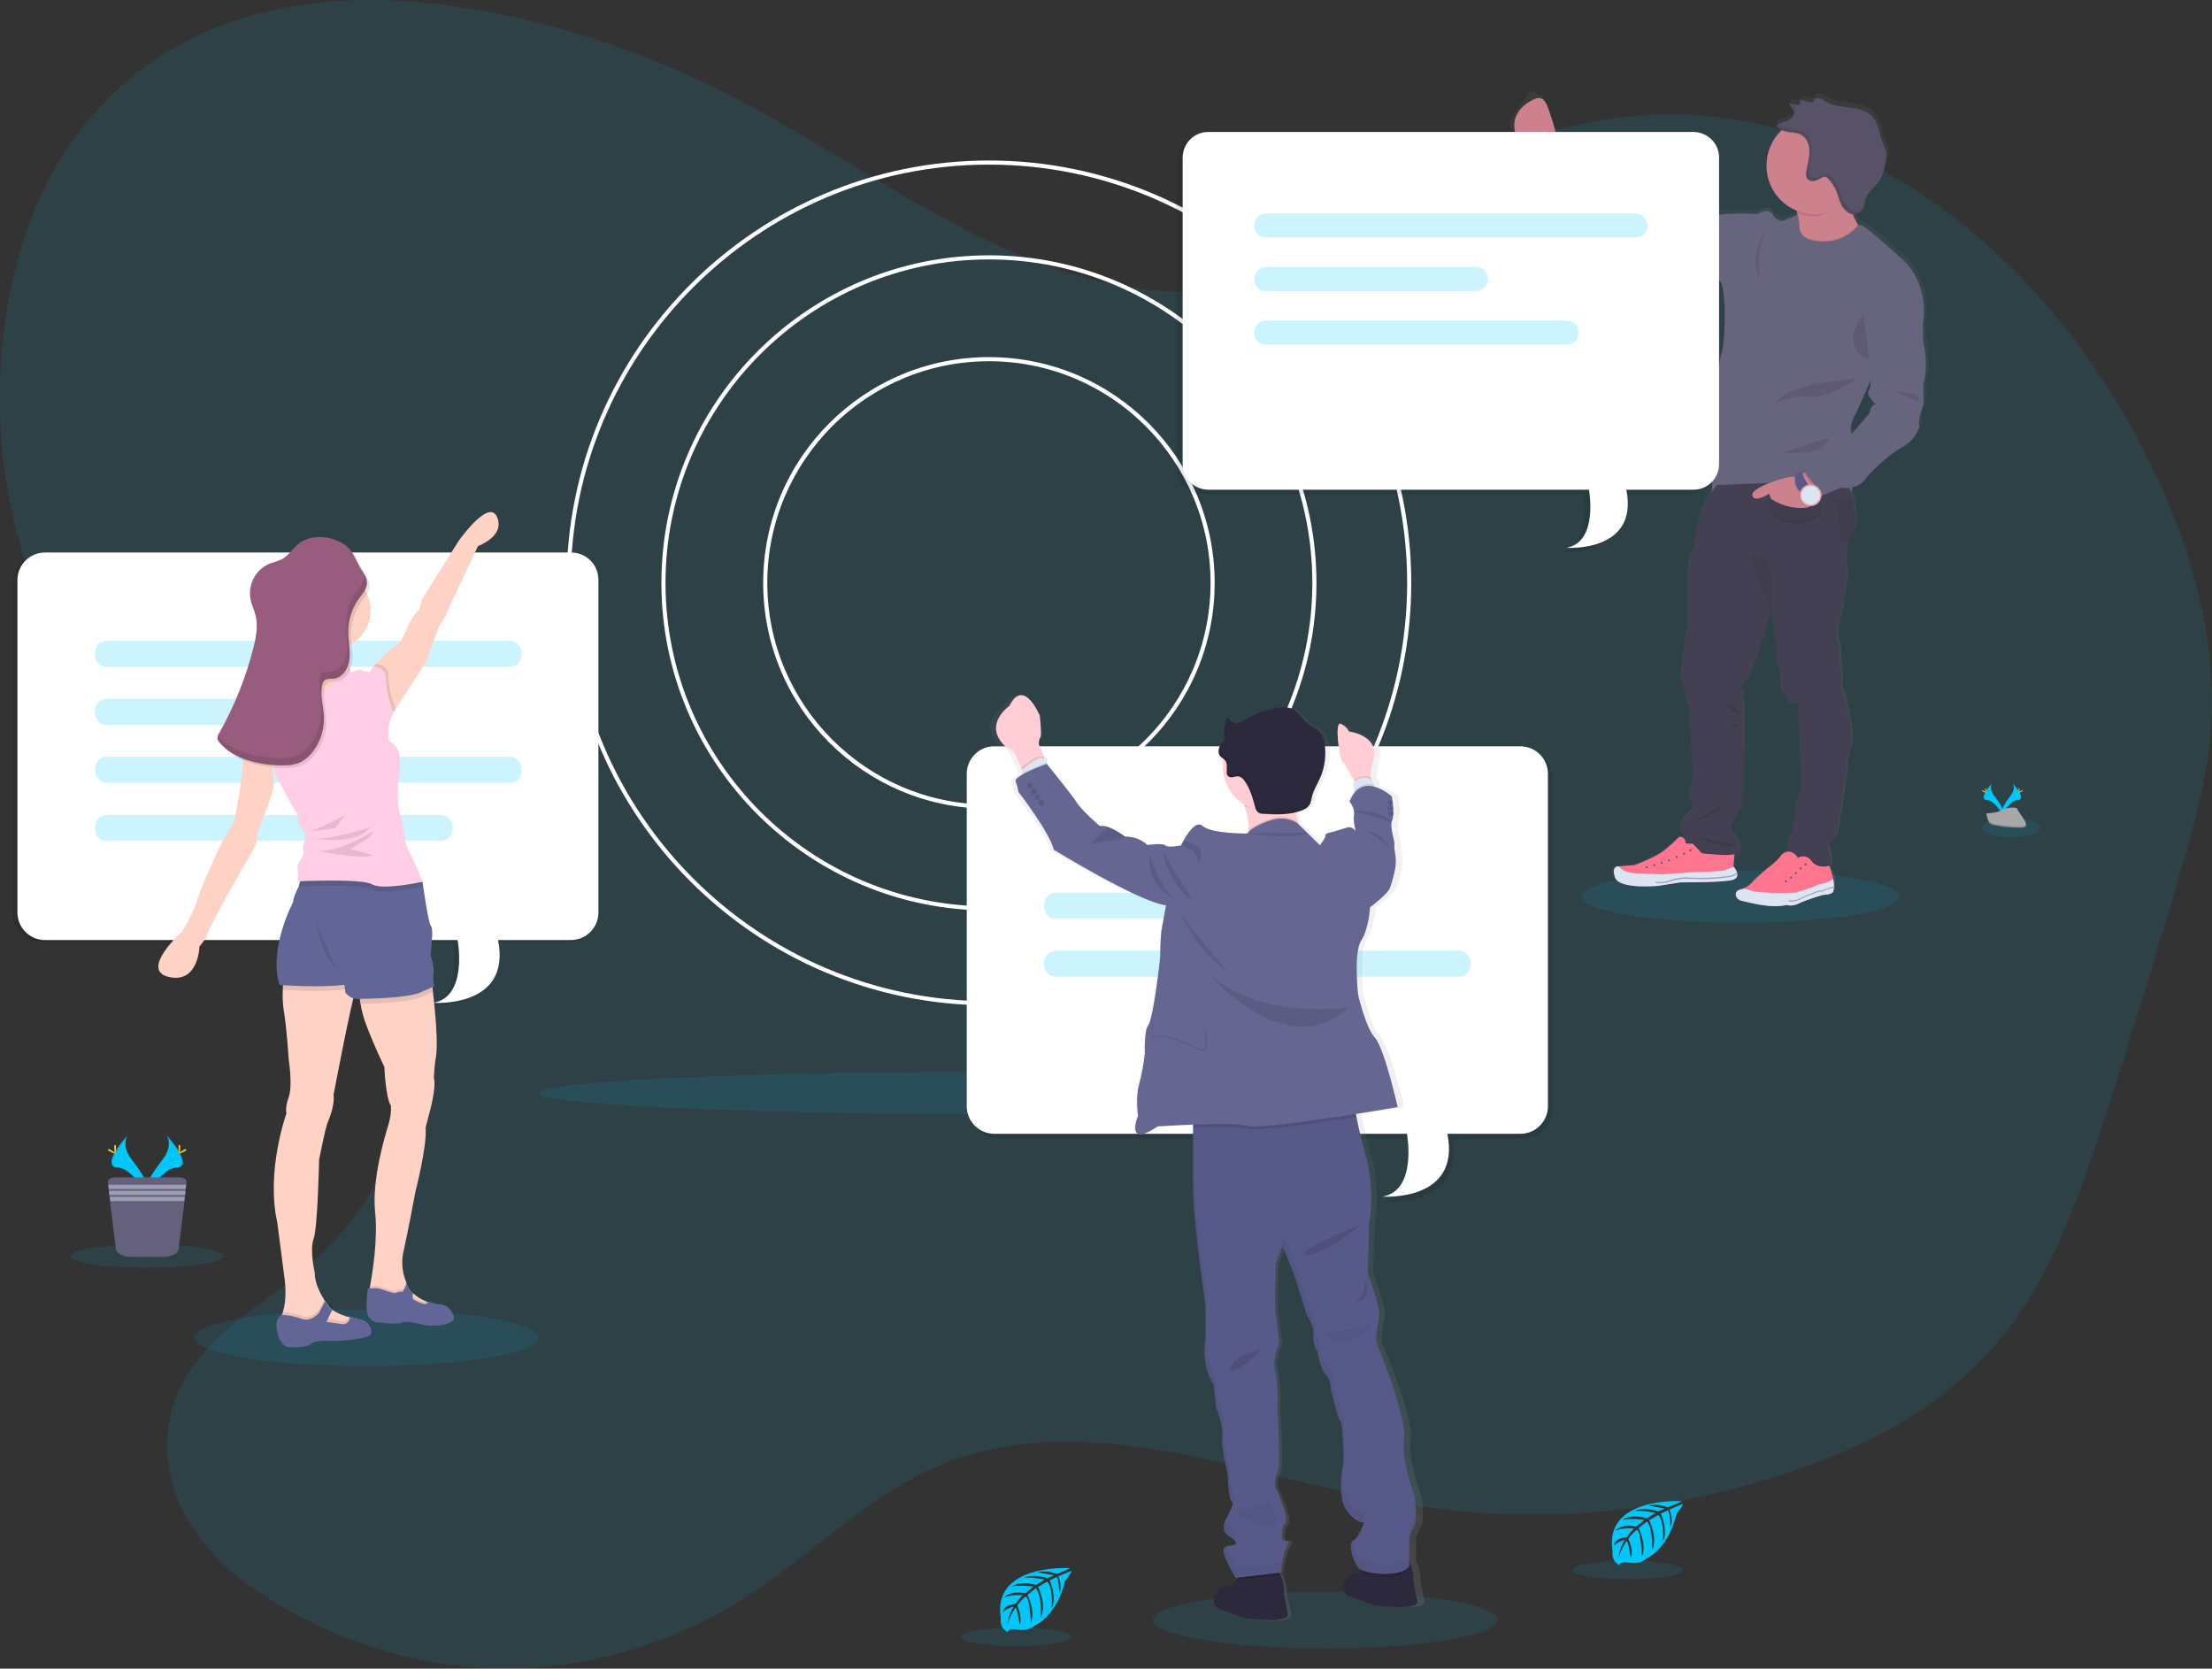 <?xml-stylesheet type="text/css" href="../style.css" ?><svg version="1.1" id="Layer_1" xmlns="http://www.w3.org/2000/svg" x="0" y="0" viewBox="0 0 1077.9 813" xml:space="preserve"><rect x="0" y="0" width="1077.9" height="813" fill="#333333" stroke="none"/><style>.st0{opacity:.1;fill:#00c7fa;enable-background:new}.st1{fill:#fff}.st2{opacity:.1}.st3{opacity:.2}.st4{fill:#00c7fa}.st5{fill:#ffd2c6}.st7{fill:#cc818c}.st8{opacity:.1;enable-background:new}.st9{fill:#67647e}.st11{fill:#626696}.st14{fill:#444053}.st15{opacity:5.000000e-02;enable-background:new}.st16{fill:#ff748f}.st17{fill:#575988}.st18{fill:#dce6f2}.st19{opacity:.5;fill:#575988;enable-background:new}.st21{fill:#ffd037}.st25{fill:#2d293d}.st27{fill:#ffcdd3}.st28{fill:#656691}</style><path id="background-svg" class="st0" d="M663.8 111.3C617.6 150.6 557.6 148 505 127.6S404.2 70.8 352.9 45C310 23.3 264.9 9.1 219.3 2.8 154-6.3 81.1 4.8 35.6 68.2c-50.7 70.7-46.8 198.2 8 263 27.9 33 64.4 49.2 96.2 75s61.3 68.6 58.6 118.3c-2.5 46-31.7 81.4-61.9 103.5-23.3 17.1-52.1 35.8-54.9 71.3-2.7 34.3 21.4 61.2 44.5 76.5 75.3 49.9 168 49.4 243-1.3 26.7-18.1 51.3-42.2 79.4-56.2 73.6-37 154.8.2 232.8 13.9 66 11.5 133.7 5.5 198-17.5 38.6-13.8 77.4-35 104.5-74.4 19.6-28.4 31.8-64.3 43.2-99.8 12.2-37.8 23.9-76 35.2-114.4 6.8-23 13.4-46.5 15.2-71.2 3.2-44.7-10.2-88.9-28.3-126.6C1006 139 933.5 76 854.9 60s-161.7 15.2-222.6 83.6"/><path id="circle-outer" class="st1" d="M481.9 489.8c-113.5 0-205.8-92.3-205.8-205.8S368.4 78.2 481.9 78.2 687.7 170.5 687.7 284s-92.3 205.8-205.8 205.8zm0-409.6c-112.4 0-203.8 91.4-203.8 203.8s91.4 203.8 203.8 203.8S685.7 396.3 685.7 284 594.3 80.2 481.9 80.2z"/><path id="circle-middle" class="st1" d="M481.9 443.6c-88 0-159.6-71.6-159.6-159.6s71.6-159.6 159.6-159.6S641.5 196 641.5 284s-71.6 159.6-159.6 159.6zm0-317.2c-86.9 0-157.6 70.7-157.6 157.6S395 441.6 481.9 441.6 639.5 370.9 639.5 284s-70.7-157.6-157.6-157.6z"/><path id="circle-inner" class="st1" d="M481.9 394c-60.8 0-110-49.2-110-110s49.2-110 110-110 110 49.2 110 110c0 60.7-49.2 109.9-110 110zm0-218c-59.6 0-108 48.4-108 108s48.4 108 108 108 108-48.4 108-108-48.3-108-108-108z"/><g id="girl-speech"><g class="st2"><path d="M276.1 270.3H19.7c-7.4 0-13.4 6-13.4 13.4v162c0 7.4 6 13.4 13.4 13.4h201.1s5.2 27.7-11.9 30.6c0 0 38.3 2.8 31.6-30.6H276c7.4 0 13.4-6 13.4-13.4v-162c.1-7.4-5.9-13.4-13.3-13.4z"/><g class="st3"><path d="M49.7 313.3h196.4c3.1 0 5.7 2.5 5.7 5.7v1.3c0 3.1-2.5 5.7-5.7 5.7H49.7c-3.1 0-5.7-2.5-5.7-5.7V319c.1-3.2 2.6-5.7 5.7-5.7zM49.7 369.9h196.4c3.1 0 5.7 2.5 5.7 5.7v1.3c0 3.1-2.5 5.7-5.7 5.7H49.7c-3.1 0-5.7-2.5-5.7-5.7v-1.3c.1-3.2 2.6-5.7 5.7-5.7zM49.7 398.1h162.8c3.1 0 5.7 2.5 5.7 5.7v1.3c0 3.1-2.5 5.7-5.7 5.7H49.7c-3.1 0-5.7-2.5-5.7-5.7v-1.3c.1-3.1 2.6-5.7 5.7-5.7zM49.7 341.6h78.7c3.1 0 5.7 2.5 5.7 5.7v1.3c0 3.1-2.5 5.7-5.7 5.7H49.7c-3.1 0-5.7-2.5-5.7-5.7v-1.3c.1-3.2 2.6-5.7 5.7-5.7z"/></g></g><path class="st1" d="M278.3 269.2H21.9c-7.4 0-13.4 6-13.4 13.4v162c0 7.4 6 13.4 13.4 13.4H223s5.2 27.7-11.9 30.6c0 0 38.3 2.8 31.6-30.6h35.5c7.4 0 13.4-6 13.4-13.4v-162c.1-7.4-5.9-13.4-13.3-13.4z"/><g class="st3"><path class="st4" d="M52 312.2h196.4c3.1 0 5.7 2.5 5.7 5.7v1.3c0 3.1-2.5 5.7-5.7 5.7H52c-3.1 0-5.7-2.5-5.7-5.7v-1.3c0-3.2 2.5-5.7 5.7-5.7zM52 368.7h196.4c3.1 0 5.7 2.5 5.7 5.7v1.3c0 3.1-2.5 5.7-5.7 5.7H52c-3.1 0-5.7-2.5-5.7-5.7v-1.3c0-3.1 2.5-5.7 5.7-5.7zM52 397h162.8c3.1 0 5.7 2.5 5.7 5.7v1.3c0 3.1-2.5 5.7-5.7 5.7H52c-3.1 0-5.7-2.5-5.7-5.7v-1.3c0-3.1 2.5-5.7 5.7-5.7zM52 340.5h78.7c3.1 0 5.7 2.5 5.7 5.7v1.3c0 3.1-2.5 5.7-5.7 5.7H52c-3.1 0-5.7-2.5-5.7-5.7v-1.3c0-3.2 2.5-5.7 5.7-5.7z"/></g></g><g id="girl-arms"><path class="st5" d="M242.2 251.9c-4-9.4-18.8 11.8-18.8 11.8l-17.7 28.1-1.6 5.5s-2.8 1.7-6 9.3c-3.1 7.6-4.8 7.5-4.8 7.5-2.1.8-11.5 10.6-11.5 10.6v.6l-.3 4.5 4.2 15.7 6 1.6 1-1.6L208 322s6-18 7.3-19c1.3-1 3.4-6.7 3.4-6.7l14.2-30.2c0-.1 13.4-4.8 9.3-14.2zM125.3 355.8l-3.2 2.5s-3.2 5.8-4 16.3-4 25.3-4 25.3l-6.3 11.2s-10.3 21.7-11.7 27.4-7.5 15.5-7.5 15.5-20.8 18.7-6.3 22 14.9-14.9 14.9-14.9 3.4-3.7 3.9-6.3 18.9-35.1 18.9-35.1 6.4-8.8 5.1-13.4c0 0 8.4-19.7 8.4-24.6-.2-4.1-.6-8.2-1.3-12.2l1.3-10.3-8.2-3.4z"/></g><linearGradient id="SVGID_1_" gradientUnits="userSpaceOnUse" x1="975.767" y1="331.155" x2="975.767" y2="728.097" gradientTransform="matrix(1 0 0 -1 -138.09 772.51)"><stop offset="0" stop-color="gray" stop-opacity=".25"/><stop offset=".54" stop-color="gray" stop-opacity=".12"/><stop offset="1" stop-color="gray" stop-opacity=".1"/></linearGradient><path d="M938.4 186c3.2-10.6 0-21.3 0-21.3v-10s3.6-19.6-12.5-32.2l-10.7-9.4s-6-5.1-7.7-5.5c-.3-.1-.7-.1-1-.1l-.3-.2c-.9-1.6-1.7-3.2-2.3-4.9 1.4.2 2.8-.3 3.8-1.3.4-.4.7-1 .9-1.5.6-1.4.7-3.1 1.2-4.6.5-1.2 1.1-2.3 2-3.3-.1.2-.2.4-.3.5 1.5-1.9 3.5-3.5 4.9-5.5.3-.4.5-.8.8-1.2l-.2.2c2-3.2 2.6-7 3.1-10.7.3-1.3.3-2.6.1-3.8-.3-.8-.6-1.7-1.1-2.4-2.3-4.8-2.3-10.8-6-14.6-2.8-2.9-7-3.8-11-4.2s-8.2-.8-11.6-2.9c-1-.7-2-1.3-3.1-1.7-1.2-.4-2.5.1-3.1 1.2-.1.3-.2.6-.4.8-.4.2-.8.2-1.2.1l-5.3-1.4.1.3h-.1l.2.8c.2 0 .3 0 .5.3l-.8 1.3c-1.6 0-3.3-.4-4.8-1v.3h-.1c-.1 1.5 1.6 2.5 2.1 3.9.2.6.2 1.3 0 1.9-.2.6-.6 1.1-1 1.5-1.9 1.9-4.3 1.5-6.5 2.7-.4.2-.7.5-.8.9-.1.1-.1.3-.1.5.1.2.2.4.4.6.6.5 1.3.9 2.1 1.3l-.6.6c-9.2 9.4-9.1 24.4.3 33.6 2.3 2.2 4.9 4 7.9 5.1.1.4.1.8.2 1.3v.1l.1.6-7.2 3c-2.2 0-4.2-1.3-5.1-3.3-1.7-3.4-7.5 0-7.5 0s-17.9-1.4-24.6 1.9c0 0-10.7-4.5-12.2-4.8s-3.8-1.5-4.8-1.2-2.4-2-3.2-1.8-1-1.5-3.5-2.1-3.3.1-6-2.6-24.7-13.3-24.7-13.3l-9.9-8.1-10.5-8.4-.2.3c-.1-.2-.1-.5-.2-.8-1-4.2-2.3-8.3-3.9-12.3-.7-1.6-1-3.7-1.9-2.6-.6.7-1.5-.8-3-1.7-1.1-.8-2.7-.5-3.5.6-.1.1-.2.3-.3.5-8.2 12.9-11.2 13.8-6.4 18.5 4.2 4.2 7 7.9 10.5 9l.4.1h-.2l20 23.9s14.5 12.6 24.4 16.6 9.2 5.2 9.2 5.2 30.1 15.3 34.8 15 3.8 31.3 1.8 36.4-5.1 41.9-5.1 41.9-3 7.8.2 13.2c0 0 .7 10.3.1 12.8-2.8 4.2-6.7 11.4-7.3 18.8 0 .4-.1.8-.1 1.1-.2.2-.4.4-.7.6 0 0 .3-.1.7-.2-.3 3.1-1 6.1-2 9-1.6 4.1-2.4 8.6-2.5 13v23.8l-2 14.7s-2.4 11.2 0 13.8c1 1.3 1.5 2.9 1.3 4.6-.1 1.9.4 3.8 1.5 5.4.8.9 1.2 2.2 1 3.4-.8 2.6 1.2 30.1 1.2 30.1s-.6 7.6-1.4 8 1.3 8.7 1.3 8.7-8.1 6.8-6.1 10.4l2.1 3.2-.5.5-.3.3c-.6-.4-1.4-.5-2.1-.4-2.6 2.6-5.3 5.1-8.2 7.3-3.7 2.6-13.7 6.5-13.7 6.5l-7.9.6h-.2s-3.8-.4-1.7 5.5 21 4 21 4l11-1.7s19.7.1 25.3-1.1c2.4-.5 2.9-1.8 2.8-3.1l-.1-.1c-.3-1.2-.8-2.3-1.6-3.3 0-.1-.1-.1-.1-.2l.4-4c8.3-4.8-2.4-14.3-2.4-14.3s3.7-8 5.5-10.6 1.9-40.7 1.9-40.7 1-13.8-1.6-17c-.1-2.1 1-4.1 2.8-5.2 1.9-1.3 7.5-18.8 11.9-33.3l2.8 17.1s-.6 8.2 1.2 10.6c.7.9.9 2.1.7 3.2-.4 2.3-.3 4.7.4 6.9.2 1 .7 1.8 1.5 2.5 1.6.8 1.7 3.6 2.3 4.2s4.3-.9 4.5 1.3c.1 1.9.1 3.9 0 5.8l1.2 35.5s-2 3-2.4 10.8c-.2 3.4-.8 5.3-1.5 6.4-.7 1.2-.6 2.7.3 3.8l.3.4-1.5 1.1c-1.2.9-1.6 2.6-.9 4-1 .9-1.3 2.2-.9 3.5l.3.6c-1.1.2-2.2.7-3 1.5-1.5 2-3.3 3.8-5.3 5.3-3 2.3-5.8 4.7-8.5 7.2-1.3 1.7-3 3.1-4.9 4-.5.2-1 .3-1.5.4-4 .8-2.7 5 .5 5.6s13.9 3.9 22.2 2c0 0 2.5 1 6.1-.8s11.8-4 11.8-4 4.5 0 5.1-1.8c.2-.6.2-1.2.3-1.8l.1-.1-.1-.1c0-1.3-.1-2.7-.3-4-.1-.7-.2-1.3-.4-1.8-.4-1.5-1.1-3.4-1.4-4.2.1-.1.1-.1.1-.2 1.7-2.9-1.1-10-1.1-10 .9-1.5 2.1-2.8 3.4-4 1.6-1.2 5.8-32.3 5.8-32.3s-.2-8 2-11.6-3-25.4-3-25.4-2.2-5-1.4-6.8-.8-8.4-.8-8.4v-7.9c0-.9-.2-1.9-.5-2.8-.6-1.9-1.5-5.4-.5-8 1.4-3.6 4.6-25.8 4.6-25.8s-2.5-9.8 1.2-17.5c.3-.6.6-1.2 1-1.8 2.7-4.3 1.9-11.9.6-18-.2-1-.4-1.9-.7-2.7-.1-.4-.2-.7-.3-1.1l.4-.2s0-.6.1-1.6c3-.6 5.6-2.4 7.2-5 0 0 9.2-10.3 17.3-14.7s8.7-10.6 8.7-10.6c-1.2-2.1 2.2-10.6 2.2-10.6l-.1-8.8zm-26.5 13.8l-8.7 10.1v-.1c-2.3-3.1 2.1-10.2 2.1-10.2l7.2-16.1c-.1 2.1-.3 3.9-.9 4.8-2 2.7 3.6 7.2 3.6 7.2-3-.1-3.3 4.3-3.3 4.3z" fill="url(#SVGID_1_)"/><path class="st7" d="M758.7 67.5l-4.7 9.2c-1.5-.1-3-.4-4.4-.9-4.6-1.4-8.4-4.7-10.4-9-4.2-9.4 2.8-15.4 6-17.2s6.3-3.8 8.8 2c1.5 4 2.8 8.1 3.9 12.2.4 2.2.8 3.7.8 3.7zm150.9 48l-7.6 11.3s-35.9 17.1-29-3c3-8.8 3.4-15.3 2.8-19.8v-.1c-.7-5.6-2.8-8-2.8-8s35-17.9 29.8-5.7c-1.1 2.5-1.5 5.3-1.2 8.1.4 4 1.7 7.8 3.8 11.2 1.1 2.1 2.6 4.1 4.2 6z"/><path class="st8" d="M874.9 340.7s4.1-6 11.2-5.9 10.1-.8 10.1-.8-4.5 2.7-7.6 3-13.7 3.7-13.7 3.7zm2.4 1.4s3.7-2.6 5.8-2.7 4-.3 4-.3c-1 .7-2.1 1.2-3.3 1.6-1.7.5-6.5 1.4-6.5 1.4zm.8 1.8s5.6.5 5.7 1.9m-57.9-85.5c.3 0 5.3-5.2 5.6-7.3.3-1.3 1.1-2.5 2.2-3.2 0 0 3.2 1.3.3 5.2-2.8 4-8.1 5.3-8.1 5.3zm76.9-170.1c-1.1 2.7-2.2 2.9-1.9 5.5-1.3 1.4-2.9 2.6-4.5 3.6-3.5 2.1-7.4 6.2-11.8 6.2-3 0-5.9-.5-8.6-1.6-.7-5.6-2.8-8-2.8-8s34.7-17.9 29.6-5.7z"/><path class="st8" d="M909.6 115.5l-7.6 11.3s-35.9 17.1-29-3c3-8.8 3.4-15.3 2.8-19.8h.1c.4 1.5.7 3 .7 4.6.1 3.1.2 7 7.8 8.3 12.8 2.2 19.6-5.8 20.8-7.4 1.3 2.1 2.8 4.1 4.4 6zm-150.9-48l-4.7 9.2c-1.5-.1-3-.4-4.4-.9l-.4-.5c1.9.7 8.5-11.6 8.5-11.6l.2.2c.4 2.1.8 3.6.8 3.6zm143.5 172.8c-15.3 6.6-68.3 1-68.3 1 .2-.6.3-1.1.3-1.7 1.4-2.2 2.5-3.5 2.5-3.5l63.5-2.5c-.1 0 1 2.8 2 6.7z"/><path class="st9" d="M875.9 104.6l-7.1 3c-2.2 0-4.1-1.3-5.1-3.3-1.6-3.4-7.4 0-7.4 0s-17.7-1.3-24.2 1.9c0 0-10.6-4.5-12-4.8s-3.7-1.5-4.8-1.2-2.4-1.9-3.1-1.8-1-1.5-3.4-2.1-3.3.2-6-2.5-24.4-13.2-24.4-13.2l-9.8-8-10.4-8.3s-6.5 12.3-8.5 11.6l19.8 23.8s14.3 12.5 24.1 16.5 9.1 5.2 9.1 5.2 29.8 15.2 34.4 14.9 3.7 31.1 1.8 36.2-5 41.6-5 41.6-3 7.7.1 13.1c0 0 .8 11 0 12.9 0 0 53.3 5.7 68.4-1 0 0 2.2-24.7 0-27.8s2.1-10.1 2.1-10.1l9.5-21.3 23.2-23.4s3.6-19.5-12.3-32l-10.6-9.4s-5.9-5.1-7.6-5.4-1.1 0-1.1 0-6.9 10-21 7.7c-7.7-1.3-7.7-5.2-7.8-8.3-.2-1.5-.4-3.1-.9-4.5z"/><path class="st8" d="M905 184.6s-32.7 1.3-39.3 11.6c0 0 8.5-4 16.1-2.8s23.2-8.8 23.2-8.8zm-36.2 35.9s15.5 1 18.8-2.2 3.3-5.2 3.3-5.2l-22.1 7.4zm39.3-67.4s-13.1 15.5 2.8 22.2l-2.8-22.2zm-77.5-29.9s4.8 9.7 7.1 10.4l-7.1-10.4zm-16.1-4.2s11.9 10.7 14.1 11.8c.1 0-12.3-11.8-14.1-11.8zm47.5-10.2s-11.5 17.1-4 27.5c-.1 0-4.2-12.3 4-27.5zM908.7 80.7c0 8.3-4.4 16.1-11.6 20.3-.3-.6-.6-1.1-.9-1.7-.8-2-1.4-4.1-2.2-6.1-1-2.2-2.3-4.1-4-5.8-.3-.3-.6-.6-1-.7-.8-.1-1.6.1-2.2.6-1 .7-2.1 1.2-3.3 1.4-1.2.3-2.5-.1-3.3-1-.9-1.1-.8-2.7-.5-4.1.6-3.1 1.5-6.1 1.5-9.2s-1.2-6.5-3.9-8.1c-2.4-1.4-5.4-1-8-1.8-.4-.1-.8-.3-1.2-.4 9.1-9.4 24.1-9.5 33.5-.4 4.6 4.5 7.1 10.6 7.1 17z"/><g id="teen-head"><path class="st7" d="M908.1 80.7c0 13.1-10.6 23.7-23.7 23.7s-23.6-10.6-23.6-23.7S871.4 57 884.5 57c13 0 23.6 10.6 23.6 23.7 0-.1 0 0 0 0z"/><path d="M866.5 60.4c-.4.2-.9.6-.8 1.1.1.2.2.4.4.5 1.1.9 2.4 1.5 3.7 1.9 2.7.7 5.7.4 8.1 1.8 2.7 1.6 3.9 4.9 3.9 8.1s-1 6.2-1.5 9.2c-.3 1.4-.4 3 .5 4.1.9.9 2.1 1.3 3.3 1 1.2-.3 2.3-.8 3.3-1.4.6-.5 1.4-.7 2.2-.6.4.1.8.4 1.1.7 1.7 1.7 3 3.6 4 5.8.9 2 1.4 4.1 2.2 6.1.7 2 2.2 3.8 4 4.9 1.9 1.2 4.4.9 6-.6 1.4-1.5 1.3-3.8 2-5.8 1.2-3.4 4.5-5.5 6.5-8.4 2.3-3.3 3-7.4 3.6-11.4.3-1.2.3-2.5.1-3.8-.3-.8-.6-1.6-1-2.4-2.3-4.8-2.2-10.8-5.9-14.6-2.8-2.8-6.9-3.7-10.9-4.2s-8.1-.8-11.5-2.8c-.9-.7-2-1.3-3.1-1.7-1.2-.4-2.4.1-3 1.1-.1.3-.2.6-.4.8-.4.2-.8.2-1.2.1l-5.2-1.4.6 2.6c-1.9.1-3.8-.3-5.6-1-.1 1.5 1.6 2.5 2.1 3.8.4 1.3 0 2.7-1 3.6-2 2.1-4.3 1.7-6.5 2.9z" fill="#585268"/><g class="st2"><path d="M878.5 49.6l-.1-.4-1.7-.5.2.8c.5.2 1.1.2 1.6.1zm-4.7 6.7l.2-.2c1-.9 1.4-2.3 1-3.6-.2-.5-.5-.9-.8-1.3-.8-.2-1.7-.4-2.5-.7-.1 1.5 1.6 2.5 2.1 3.8.3.7.3 1.4 0 2zm28.1 45.8c-1.8-1.2-3.3-2.9-4-4.9-.8-2-1.4-4.1-2.2-6.1-1-2.2-2.3-4.1-4-5.8-.3-.3-.6-.6-1-.7-.8-.1-1.6.1-2.2.6-1 .7-2.1 1.2-3.3 1.4-1.2.3-2.5-.1-3.3-1-.9-1.1-.8-2.7-.5-4.1.6-3.1 1.5-6.1 1.5-9.2s-1.2-6.5-3.9-8c-2.4-1.4-5.4-1-8-1.8-1.4-.4-2.6-1-3.7-1.9l-.2-.2c-.2.1-.4.2-.7.3-.4.2-.9.6-.8 1.1.1.2.2.4.4.6 1.1.9 2.4 1.5 3.7 1.9 2.7.7 5.7.4 8 1.8 2.7 1.5 3.9 4.9 3.9 8s-1 6.2-1.5 9.2c-.3 1.4-.4 3 .5 4.1.9.9 2.1 1.3 3.3 1 1.2-.3 2.3-.8 3.3-1.4.6-.5 1.4-.7 2.2-.6.4.2.7.4 1 .7 1.7 1.7 3 3.6 4 5.8.9 2 1.4 4.1 2.2 6.1.7 2.1 2.1 3.8 4 5 1.9 1 4.5 1 6-.6.4-.4.7-.9.9-1.5-1.5 1.1-3.8 1.2-5.6.2zm8.6-7.6c1.5-1.9 3.4-3.5 4.8-5.5.3-.4.5-.8.8-1.2-1.8 2.3-4.3 4.2-5.6 6.7z"/></g></g><g class="st2"><path d="M822.2 66.4H585.6c-6.8 0-12.3 5.5-12.4 12.4v149.5c0 6.8 5.5 12.3 12.4 12.4h185.6s4.8 25.5-11 28.3c0 0 35.4 2.5 29.2-28.3h32.8c6.8 0 12.3-5.5 12.4-12.4V78.8c0-6.8-5.6-12.4-12.4-12.4z"/></g><path class="st1" d="M825.3 64.3H588.7c-6.8 0-12.3 5.5-12.4 12.4v149.5c0 6.8 5.5 12.3 12.4 12.4h185.6s4.8 25.5-11 28.3c0 0 35.4 2.5 29.2-28.3h32.8c6.8 0 12.3-5.5 12.4-12.4V76.7c0-6.8-5.6-12.3-12.4-12.4z"/><g id="speech-text" class="st3"><path id="top-text" class="st4" d="M616.8 104h180.3c3.1 0 5.7 2.5 5.7 5.7v.3c0 3.1-2.5 5.7-5.7 5.7H616.8c-3.1 0-5.7-2.5-5.7-5.7v-.3c.1-3.1 2.6-5.7 5.7-5.7z"/><path id="bottom-text" class="st4" d="M616.8 156.2h146.8c3.1 0 5.7 2.5 5.7 5.7v.3c0 3.1-2.5 5.7-5.7 5.7H616.8c-3.1 0-5.7-2.5-5.7-5.7v-.3c.1-3.1 2.6-5.7 5.7-5.7z"/><path id="middle-text" class="st4" d="M616.8 130.1h102.5c3.1 0 5.7 2.5 5.7 5.7v.3c0 3.1-2.5 5.7-5.7 5.7H616.8c-3.1 0-5.7-2.5-5.7-5.7v-.3c.1-3.1 2.6-5.7 5.7-5.7z"/></g><g><ellipse class="st0" cx="489.6" cy="532.5" rx="227" ry="10.4"/><ellipse class="st0" cx="980" cy="403.2" rx="14.3" ry="4.7"/><ellipse class="st0" cx="178.6" cy="651.8" rx="84" ry="13.8"/><path class="st5" d="M138.3 476.5c-.3 2-.5 3.9-.5 5.9-.2 3.4 0 6.7.5 10.1 1.4 7.9 2.4 23.9 2.4 23.9s2 12.4 0 18.1-1.1 7.9-1.1 7.9-10.1 28-4.5 53.1l3.5 27s1.6 9.3-.8 16.9c-.1.4-.3.8-.4 1.2-.2.6-.4 1.1-.7 1.7-4 7.9 13.8 6.6 13.8 6.6l15.1-1 7.9-1.6-.7-4s-.8-.1-2-.4l-.3-.1c-3-.6-5.8-1.8-8.4-3.5-.1-.1-.3-.2-.4-.3-.9-.7-1.6-1.6-2.1-2.6 0 0-.4-.5-1-1.3-.1-.2-.2-.3-.4-.5-1.8-2.8-4.9-8.2-4.8-13.4 0 0-2.6-11.2-.6-16.5s2.7-38.7 2.7-38.7 3-15.5 4.3-18.5c1.4-3 3.4-9.6 2.7-12.9 0 0 9.3-48.9 10.9-51.3.3-.4.4-.9.5-1.5.4-3.2-1.5-8.7-1.5-8.7l-34.1 4.4z"/><path class="st8" d="M173.4 646.2l-7.9 1.6-15.1 1s-17.8 1.3-13.8-6.6c.3-.5.5-1.1.7-1.7.1-.4.3-.8.4-1.2 3.1.1 6.1.7 9 1.8 5.1 2 8.9-3.2 8.9-3.2l2.5-4.7.4-.7c.6.9 1 1.3 1 1.3.6 1.2 1.5 2.2 2.5 2.9l-.4.9-2.4 5s3.1.3 7.2 1c1.7.5 3.4-.5 3.9-2.2l.3.1c1.2.3 2 .4 2 .4l.8 4.3z"/><path class="st11" d="M180.8 649.9c-.6 2.7-17.3 3.5-17.3 3.5s-9.3-.9-11.9 1.3-10.3 1.7-10.6 1.7-4.3-.2-5.9-7.4c-1.5-7.1 2.1-8.3 2.2-8.3 3.2 0 6.4.7 9.4 1.8 5.1 2 8.9-3.1 8.9-3.1l2.8-5.4c.6.9 1 1.3 1 1.3.6 1.2 1.4 2.2 2.5 2.9l-2.8 5.9s3.1.3 7.2 1c3.4.5 4.1-2.2 4.2-3.3v-.5s2.6.8 5.8 1.7c3.2.8 5.1 3.9 4.5 6.9z"/><path class="st5" d="M212.2 516.3c-.4 2.4-.8 8.6-.8 8.6 1.4 5.2-2.2 17.5-2.2 17.5l-1.8 7c.8 9-4.9 30.9-4.9 30.9s-3.8 20.3-5.8 29.1c-1.2 4.9-.8 10 1 14.7l.2.4c0 .2.1.3.1.5s.1.5.2.7c.5 1.2 1.1 2.4 2 3.3.3.4.7.8 1.1 1.1l.1.1c1.9 1.7 4 3 6.4 3.9l1 .4c1 .4 2.1.7 3.2 1 .1 0 .2.1.4.1l-.8 4.7-10.6-2.7-14.1-4.6-7-4s.1-.4.2-1.1v-.1c.1-.3.1-.7.2-1.1 1.2-6.1 3.9-23.4 2.5-36.1-1.7-15.8 4.9-37.5 6.5-42.7.9-3 1.4-6.1 1.2-9.2-2.6-3.8-3.2-18.9-3.2-18.9s-4.8-9.8-8.7-20.1c-1.3-3.4-2.3-6.9-2.9-10.5-.5-2.5-.7-5.1-.6-7.7 0 0 32.1-29.3 35.6-.9.1 1 .2 1.9.3 2.8 2.9 25.8 1.6 30.6 1.2 32.9z"/><path class="st8" d="M212.2 635.6l-.8 4.7-10.6-2.7-14.1-4.6-7-4s.1-.4.2-1.1v-.1c.1-.3.1-.7.2-1.1l1-.1h.1c2-.2 4 .1 5.9.8 2.3.9 5.3 1.9 5.9 1.4 1.1-.5 2.2-.7 3.4-.6l1.5-3.2.2-.5c.5 1.2 1.1 2.4 2 3.3.3.4.7.8 1.1 1.2l-.1 1.1-.1 1.6c1.6 1 3.3 1.8 5.1 2.3.5.1 1 .1 1.4 0l1 .4c1 .4 2.1.7 3.2 1 .2.1.3.1.5.2z"/><path class="st11" d="M206.9 645.6c-2.9-.8-10.1-2.2-11.2-1.2s-11 0-11 0c-2.1 0-4-1.2-5.1-3-2-3.2-.4-13.5-.4-13.5l.7-.1 1.2-.1h.1c2-.2 4 .1 5.9.8 2.3.9 5.3 1.8 5.9 1.4 1.1-.5 2.2-.7 3.4-.6l1.7-3.7c.5 1.2 1.1 2.4 2 3.3.3.4.7.8 1.1 1.2l-.1 2.8c1.6 1 3.3 1.8 5.1 2.3.9.4 1.9 0 2.4-.8.1-.1.1-.3.2-.4.1.2 1.1.5 4.2 1.4 3.4-.2 6.6 1.3 8.1 5.9s-11.3 5.1-14.2 4.3z"/><path class="st8" d="M173.9 480.7c-.7.2-1.3.4-1.8.5-1.4.4-2.9.8-4.4.9-9.4 1.3-25 .5-29.9.2.1-2 .2-3.9.5-5.9l34.1-4.5c0 .1 1.9 5.6 1.5 8.8z"/><path class="st11" d="M203.7 472.4s-12.5 1.9-22.7 4.2c-3.4.7-6.5 1.5-8.9 2.3-1.4.4-2.9.7-4.4.9-11.3 1.6-31.5.1-31.5.1-5.5-17.9 6.7-40.5 6.7-40.5-.3-1.8 2.6-7.3 2.6-7.3l.1-.2 1.7-6.4h46.5l.6 2.8 1.2 5.6 7.3 34.7.8 3.8z"/><path class="st8" d="M210.9 483.3l-.3.1-5.4 2.4c-5.9 2.7-23.5 3.2-29.7 3.3-.5-2.5-.7-5.1-.6-7.7 0 0 32.1-29.3 35.6-.9.1 1 .2 1.9.4 2.8z"/><path class="st11" d="M211.7 480.5l-1.1.5-5.4 2.4c-6 2.8-24.2 3.2-30 3.3h-1.5c-2.7-.1-5.4-2.6-5.4-3.3 0-.4-.3-2.1-.5-3.6-.2-1.2-.4-2.3-.4-2.3s-12-5.2-18.1-9.4c-4.6-3.1-3.4-25.2-2.5-36.3.3-3.8.6-6.4.6-6.4l47.1 2.8 6.6.4 3.8.8 1 .2s2.7 19.7 4 21.4.5 7.2.3 10.3c0 1.3-.2 2.7-.4 4 0 0 1.9 5.5 1.5 8.6-.4 2.3-.2 4.5.4 6.6z"/><circle class="st5" cx="161.3" cy="297.3" r="19.3"/><path class="st5" d="M151.9 305.3s1.3 18.3-2.4 22.5-13.5 12.1-13.5 12.1l3 12.4 16.9 2 19.7-21.1-4.5-5.5s-3.4-11.7-.6-17.5-18.6-4.9-18.6-4.9z"/><path class="st8" d="M192.7 345.5l-1 1.6-6-1.6-4.2-15.7.3-4.5 1.2-1.8s6.6.2 6.3 6.1c-.3 5.3 2.7 13.9 3.4 15.9zm13 86.5s-4.8 1.1-10.2 1.8-11.7 1.1-14.3-.4c-4.3-2.6-27.8-1.8-34.5-1.6h-1.2l1.7-6.4h46.5l.6 2.8 6.6.4 3.8.8c.7 1.6 1 2.6 1 2.6z"/><path d="M181.8 324.7s6.6.1 6.3 6.1 3.6 16.3 3.6 16.3l-1.5 3.4s-2.1 8.4-.4 10.5 7.6 2.1 4.2 19.3c0 0-.7 12.9 1.1 17s1.8 14.2 4.5 18.4 6.3 13.9 6.3 13.9-19.4 4.3-24.5 1.3-36.3-1.5-36.3-1.5.1-5.2 0-5.8c-.3-1.3 0-2.7.8-3.8 1-1.4 2.7-3.8 1.8-5.9s2.2-5.2.6-8.4-3.6-3.9-3.2-5.7-.6-4.2-1.8-5.7-9.3-17.3-9.3-17.3l-1.3-7.4s-10.4-7.6-10.2-11.2 3.9-8.6 3.9-8.6l10-9.8s5.5 6 10.9 3.9 17-12.1 17-12.1 4.1-2.2 4.4-3.9 2.8-.1 2.8-.1 3.7-2 4.5-1.3 4 1.3 4 1.3l1.8-2.9z" fill="#ffcde5"/><path class="st8" d="M168.4 397s-14.7 7.7-17.5 8.1 12.4-1.6 12.4-1.6l5.1-6.5zm11.9 6s-19.4 6.6-28 5.4c.1 0 21.3 4 28-5.4z"/><path class="st8" d="M181.5 405.2s-17.5 11-27.8 9.2c0 0 24.1 4.8 27.8 2.2l-10.8-3c.1 0 12-6.3 10.8-8.4zm-20.1-141.8c-5.1-1-10.7-.4-14.7 2.8-3 2.4-5 6-8.4 7.7-1.8.8-3.6 1.4-5.5 1.9-6.8 2.8-10.7 9.8-9.6 17 .5 3 1.9 5.7 2.6 8.6 1.2 5.2.2 10.7-1.2 15.9-3.7 14.4-9.3 28.3-16.7 41.2-.6.8-.9 1.8-.8 2.8.2.7.5 1.3 1 1.8 6.9 8 18.2 10.7 28.7 11.1 3.9.1 8 0 11.4-1.9 2.2-1.3 4.1-3 5.6-5.1 3.7-5 5.5-11.2 5.2-17.4-.3-5-2-10.1-.7-14.9.1-.7.4-1.3.9-1.8 1.1-1.2 3-.9 4.6-1 4.4-.5 7.2-5.1 7.8-9.5s-.6-8.8-.6-13.2c0-5.8 1.8-11.5 5.2-16.3 1.5-2 3.3-4 3.8-6.5.6-3.1-1.2-5.5-2.8-8-2.4-3.9-3.6-8.4-7.4-11.4-2.5-2-5.4-3.3-8.4-3.8z"/><path d="M160.2 262.1c-5.1-1-10.7-.4-14.7 2.8-3 2.4-5 6-8.4 7.7-1.8.7-3.6 1.4-5.5 1.9-6.8 2.8-10.7 9.8-9.6 17 .5 3 1.9 5.7 2.6 8.6 1.2 5.2.1 10.7-1.2 15.9-3.7 14.4-9.3 28.3-16.6 41.2-.6.8-.9 1.8-.8 2.8.2.7.5 1.3 1 1.8 6.9 8 18.2 10.7 28.7 11.1 3.9.1 8 0 11.4-1.9 2.2-1.3 4.1-3 5.6-5.1 3.7-5 5.5-11.2 5.1-17.4-.3-5-2-10.1-.7-15 .1-.7.4-1.3.9-1.8 1.1-1.2 3-.9 4.6-1 4.4-.5 7.2-5.1 7.7-9.5s-.6-8.8-.6-13.2c0-5.9 1.8-11.6 5.2-16.3 1.5-2 3.3-4 3.8-6.5.6-3.1-1.2-5.5-2.8-8-2.4-3.9-3.6-8.4-7.4-11.4-2.4-1.8-5.3-3.1-8.3-3.7z" fill="#985c7e"/><path class="st8" d="M153.7 449.1s3.8 17.9 10.2 22.8l-10.2-22.8z"/><g class="st2"><path d="M123.1 295.6c-.2-.7-.4-1.4-.7-2.1.2.7.5 1.4.7 2.1zm54.6-15.7c0 .6 0 1.1-.1 1.7-.5 2.5-2.4 4.5-3.8 6.5-3.4 4.7-5.2 10.4-5.2 16.3 0 4.4 1.1 8.8.6 13.2s-3.4 9-7.7 9.5c-1.6.2-3.5-.1-4.6 1-.5.5-.8 1.2-.9 1.8-1.3 4.9.4 9.9.7 15 .3 6.2-1.5 12.3-5.1 17.4-1.5 2.1-3.3 3.8-5.6 5.1-3.4 1.9-7.5 2-11.4 1.9-10.4-.4-21.4-3-28.4-10.7-.2.5-.2 1-.2 1.4.2.7.5 1.3 1 1.8 6.9 8 18.2 10.7 28.7 11.1 3.9.1 8 0 11.4-1.9 2.2-1.3 4.1-3 5.6-5.1 3.7-5 5.5-11.2 5.1-17.4-.3-5-2-10.1-.7-15 .1-.7.4-1.3.9-1.8 1.1-1.2 3-.9 4.6-1 4.4-.5 7.2-5.1 7.7-9.5s-.6-8.8-.6-13.2c0-5.8 1.8-11.5 5.2-16.3 1.5-2 3.3-4 3.8-6.5.4-1.8 0-3.7-1-5.3z"/></g><path class="st4" d="M521.3 764s-38-2.3-33.6 24.4c0 0-.9 4.7 3.4 6.8 0 0 .1-2 3.9-1.3 1.4.2 2.8.3 4.1.2 1.9-.1 3.6-.9 5.1-2.1 0 0 10.7-4.4 14.9-21.9 0 0 3.1-3.8 3-4.8l-6.4 2.7s2.2 4.6.5 8.5c0 0-.2-8.3-1.4-8.1-.2 0-3.3 1.6-3.3 1.6s3.8 8.1.9 13.9c0 0 1.1-9.9-2.1-13.3l-4.5 2.6s4.4 8.3 1.4 15.1c0 0 .8-10.4-2.4-14.5l-4.1 3.2s4.1 8.2 1.6 13.8c0 0-.3-12.1-2.5-13 0 0-3.6 3.2-4.1 4.5 0 0 2.8 6 1.1 9.1 0 0-1.1-8.1-2-8.1 0 0-3.6 5.4-3.9 9 .2-3.4 1.2-6.7 3.1-9.5-2.1.4-4 1.4-5.5 2.8 0 0 .5-3.8 6.3-4.1 0 0 3-4.1 3.7-4.3 0 0-5.8-.5-9.2 1.1 0 0 3.1-3.6 10.3-2l4-3.3s-7.6-1-10.8.1c0 0 3.7-3.2 11.9-.9l4.4-2.6s-6.5-1.4-10.3-.9c0 0 4.1-2.2 11.6.2l3.2-1.4s-4.7-.9-6.1-1.1-1.5-.5-1.5-.5c3-.5 6.1-.2 8.9 1-.2 0 6.5-2.5 6.4-2.9z"/><ellipse class="st0" cx="495.1" cy="797.5" rx="26.9" ry="4.5"/><path class="st4" d="M819.4 731.4s-38-2.3-33.6 24.4c0 0-.9 4.7 3.4 6.8 0 0 .1-2 3.9-1.3 1.4.2 2.8.3 4.1.2 1.9-.1 3.6-.9 5-2.1 0 0 10.7-4.4 14.8-21.9 0 0 3.1-3.8 3-4.8l-6.5 2.8s2.2 4.6.5 8.5c0 0-.2-8.3-1.4-8.1-.2 0-3.3 1.6-3.3 1.6s3.8 8.1.9 13.9c0 0 1.1-9.9-2.1-13.3l-4.5 2.6s4.4 8.3 1.4 15.1c0 0 .8-10.4-2.4-14.5l-4.1 3.2s4.1 8.2 1.6 13.9c0 0-.3-12.2-2.5-13.1 0 0-3.6 3.2-4.1 4.5 0 0 2.8 6 1.1 9.1 0 0-1.1-8.1-2-8.1 0 0-3.6 5.4-3.9 9 .2-3.4 1.2-6.7 3.1-9.5-2.1.4-4 1.4-5.5 2.8 0 0 .6-3.8 6.3-4.1 0 0 3-4.1 3.7-4.3 0 0-5.8-.5-9.3 1.1 0 0 3.1-3.6 10.3-2l4-3.3s-7.6-1-10.8.1c0 0 3.7-3.2 11.9-.9l4.4-2.6s-6.5-1.4-10.3-.9c0 0 4.1-2.2 11.6.2l3.2-1.4s-4.7-.9-6.1-1.1-1.5-.5-1.5-.5c3-.5 6.1-.2 8.9 1 .1-.1 6.9-2.6 6.8-3z"/><ellipse class="st0" cx="793.2" cy="764.9" rx="26.9" ry="4.5"/><ellipse class="st0" cx="848.1" cy="436.8" rx="77.5" ry="12.7"/><path class="st14" d="M898.7 339.3s5.2 21.6 3 25.2-2 11.5-2 11.5-4.2 31-5.8 32.1c-1.3 1.2-2.4 2.5-3.4 4 0 0 2.8 7 1.1 9.9-.3.4-.7.8-1.1 1-2.7 1.1-12.5-3.9-18.1-6.9-.7-.4-1.2-1-1.5-1.8-.4-1.2-.1-2.6.9-3.4-.7-1.4-.3-3 .9-4l1.5-1.1-.3-.4c-.9-1.1-1-2.6-.3-3.8.6-1.1 1.3-3 1.4-6.3.4-7.7 2.4-10.7 2.4-10.7l-1.2-35.3c.1-1.9.1-3.8 0-5.8-.2-2.2-3.9-.7-4.5-1.3s-.7-3.4-2.3-4.2c-.7-.6-1.2-1.5-1.4-2.4-.7-2.2-.8-4.6-.4-6.9.2-1.1-.1-2.3-.7-3.2-1.8-2.4-1.2-10.5-1.2-10.5l-2.7-17c-4.4 14.4-9.9 31.8-11.7 33.1-1.8 1.1-2.9 3.1-2.8 5.2 2.6 3.2 1.6 16.9 1.6 16.9s0 37.9-1.9 40.5-5.5 10.5-5.5 10.5 10.6 9.5 2.3 14.2h-.1c-8.5 4.8-26.2-8.5-26.2-8.5l1.8-1.8.5-.5-2-3.2c-2-3.6 6-10.3 6-10.3s-2.1-8.3-1.3-8.7 1.3-7.9 1.3-7.9-2-27.4-1.2-29.9c.2-1.2-.1-2.5-.9-3.4-1.1-1.6-1.6-3.4-1.5-5.3.2-1.6-.3-3.3-1.3-4.6-2.4-2.6 0-13.7 0-13.7l2-14.7v-23.4c0-4.5.8-8.9 2.4-13.1 1.2-3.4 1.9-7 2.2-10.6.7-7.5 4.7-14.8 7.4-19 1.4-2.2 2.5-3.5 2.5-3.5l63.5-2.5s1 2.8 2 6.8l.6 2.7c1.3 6.1 2.1 13.6-.6 17.9-.4.6-.7 1.2-1 1.8-3.6 7.7-1.2 17.4-1.2 17.4s-3.2 22-4.6 25.6c-1 2.5-.1 6.1.5 7.9.3.9.4 1.8.5 2.7v7.8s1.6 6.5.8 8.3 1.6 6.6 1.6 6.6z"/><path class="st8" d="M901.7 261.5c-.4.6-.7 1.2-1 1.8l-3.6-.2c.3-1.8-2.1-19.1-2.1-19.1l7.2-.4c1.3 6.1 2.1 13.7-.5 17.9z"/><path class="st14" d="M902.2 261c-.4.6-.7 1.2-1 1.8l-3.6-.2c.3-1.8-2.1-19.1-2.1-19.1l7.2-.4c1.4 6 2.2 13.6-.5 17.9z"/><path class="st15" d="M902.2 261c-.4.6-.7 1.2-1 1.8l-3.6-.2c.3-1.8-2.1-19.1-2.1-19.1l7.2-.4c1.4 6 2.2 13.6-.5 17.9z"/><path class="st8" d="M891.7 422c-.3.4-.7.8-1.1 1-2.7 1.1-12.5-3.9-18.1-6.9-.7-.4-1.2-1-1.5-1.8 3.2-.6 5.3 3 5.3 3 2.2-1.4 5.1-.7 6.5 1.5 0 0 0 .1.1.1 2.7 4 8.6 2.3 8.6 2.3s.1.3.2.8z"/><path class="st16" d="M893.4 434.2c-.6 1.8-5.1 1.8-5.1 1.8s-8 2.3-11.6 4.1-6 .8-6 .8c-8.2 1.9-18.7-1.4-21.9-2s-4.4-4.8-.5-5.5c.5-.1 1-.3 1.5-.5 2-.9 3.6-2.3 4.9-4 2.7-2.5 5.4-5 8.3-7.2 2-1.5 3.8-3.3 5.2-5.3 4.7-4.1 8 1.5 8 1.5 2.2-1.4 5.1-.7 6.5 1.5 0 0 0 .1.1.1 2.7 4 8.6 2.3 8.6 2.3s1 2.7 1.5 4.6c.1.5.2 1.1.4 1.8.5 2 .5 4 .1 6z"/><circle class="st17" cx="879.8" cy="421.1" r=".5"/><circle class="st17" cx="875.1" cy="425.4" r=".5"/><circle class="st17" cx="870.3" cy="429.4" r=".5"/><circle class="st17" cx="872.8" cy="427.6" r=".5"/><circle class="st17" cx="877.5" cy="423.1" r=".5"/><path class="st18" d="M893.4 434.2c-.6 1.8-5.1 1.8-5.1 1.8s-8 2.3-11.6 4.1-6 .8-6 .8c-8.2 1.9-18.7-1.4-21.9-2s-4.4-4.8-.5-5.5c.5-.1 1-.3 1.5-.5 3.5 1.2 7.1 1.9 10.7 2 8.1.3 14.5 0 14.5 0l8.2-2.6c1.5-.9 3.3-1.6 5.1-1.8 1.8-.4 3.5-1.1 5-2.2.4 1.9.4 3.9.1 5.9z"/><path class="st19" d="M873 439.3c-.5 0-.9 0-1.4-.1l.1-.6c1.7.3 3.4 0 4.9-.7.7-.3 1.5-.6 2.2-1s1.7-.8 2.6-1.1l.8-.3c.5-.1.9-.3 1.3-.5.2-.1.5-.2.7-.3.6-.3 1.2-.5 1.8-.7.3-.1.7-.1 1-.1.3 0 .6-.1.9-.1.6-.1 1.2-.4 1.7-.6.6-.3 1.2-.5 1.8-.7l.4-.1c.5 0 .9-.2 1.3-.5l.4.4c-.5.4-1 .6-1.6.6l-.4.1c-.6.1-1.2.4-1.7.6-.6.3-1.2.5-1.8.7-.3.1-.7.1-1 .1-.3 0-.6.1-.9.1-.6.2-1.2.4-1.7.7l-.8.3c-.5.2-.9.4-1.4.5l-.8.3c-.9.3-1.7.7-2.5 1.1s-1.5.7-2.2 1c-1 .5-2.3.8-3.7.9z"/><path class="st7" d="M890.9 238.4l-3.5 3.3-.5.5-4 3.8-.9.6c-16.5 11.8-19.8-6.1-19.8-6.1s-7.3 4.8-8.3.9 17-9.4 19.6-9.1h.7c1.3-.2 2.6-.7 3.7-1.3.3-.1.5-.3.8-.4.9-.5 1.8-1.1 2.7-1.7l9.5 9.5z"/><path class="st8" d="M845.3 415.8l-.2 2.4h-.1c-8.5 4.8-26.2-8.5-26.2-8.5l1.8-1.8c.6.7.9 1.6.8 2.5l3.6.2 4.3 4.7s11.7 1.4 14.8.6l1.2-.1z"/><path class="st16" d="M843.8 428.8c-5.5 1.2-25 1.1-25 1.1l-10.9 1.7s-18.7 1.8-20.8-4 1.6-5.5 1.6-5.5h.1l7.8-.6s9.9-3.8 13.5-6.5c2.9-2.2 5.6-4.6 8.1-7.2 0 0 3.2-.6 3.2 3.1l3.6.2 4.3 4.6s11.7 1.4 14.8.6h1.1l-.5 5.8.1.2c.9 1 4 5.4-1 6.5z"/><circle class="st17" cx="823.7" cy="414.3" r=".5"/><circle class="st17" cx="809.7" cy="420.4" r=".5"/><circle class="st17" cx="802.5" cy="422.6" r=".5"/><circle class="st17" cx="813.3" cy="419.2" r=".5"/><circle class="st17" cx="806.1" cy="421.5" r=".5"/><circle class="st17" cx="817.1" cy="417.5" r=".5"/><circle class="st17" cx="820.7" cy="415.9" r=".5"/><path class="st18" d="M843.8 428.8c-5.5 1.2-25 1.1-25 1.1l-10.9 1.7s-18.7 1.8-20.8-4 1.6-5.5 1.6-5.5h.1c1.2 1.5 3.6 3.3 8.3 3.4l13.4.5 13.9-1s13-.4 15.2-.8c1.8-.5 3.5-1.1 5.2-1.9.9 1 4 5.4-1 6.5z"/><path class="st19" d="M808.9 430.3c-.7 0-1.5-.1-2.2-.3l.2-.5c1.8.4 3.7.3 5.5-.2.7-.2 1.3-.4 2-.6 3.1-1.1 6.4-1.4 9.7-1.1h.4c6 .3 11.9 0 17.8-.8 1.4-.1 2.7-.6 3.8-1.5l.4.4c-1.2 1-2.6 1.6-4.2 1.7-6 .9-12 1.1-18 .8h-.4c-2-.1-4-.1-5.9.2-1.2.2-2.4.5-3.5.9-.7.2-1.3.4-2 .6-1.1.2-2.3.4-3.6.4z"/><path class="st8" d="M890.9 238.4l-3.5 3.3-8.7-11.1c.9-.5 1.8-1.1 2.7-1.7l9.5 9.5z"/><path class="st9" d="M930.3 147l6.8 9.5v10s3.1 10.6 0 21.1l.3 9.2s-3.3 8.5-2.1 10.6c0 0-.6 6.2-8.6 10.6s-17.1 14.5-17.1 14.5-3.4 6.6-12.6 5.1l-8.8 3.7-10.1-12.9 13.7-7.4s4.8-6.4 7.6-6.1l11.6-13.5s.3-4.3 3.3-4.3c0 0-5.5-4.5-3.6-7.1s.3-14.6.3-14.6l19.3-28.4z"/><path class="st8" d="M917.5 190.4s15.6-.3 17.5 3.7-12.8-5.9-17.5-3.7zm-30.6 50.9c0 .3 0 .5-.1.8-.4 2.5-2.4 4.3-4.9 4.5h-.3c-2.9 0-5.2-2.4-5.2-5.2 0-.6.1-1.2.3-1.7-2.5-2-2.6-5.6-2.5-7.4 1.3-.2 2.6-.7 3.7-1.3.6 1.9 1.5 3.6 2.6 5.3.4-.1.8-.2 1.2-.1 2.9-.1 5.2 2.2 5.2 5.1z"/><path class="st17" d="M878.3 229.8s-3.5.8-3.5 1.4-.8 6.4 3.1 8.8 3.5-3.3 3.5-3.3-3.4-5.1-3.1-6.9z"/><circle cx="882.3" cy="241.3" r="5.3" fill="#e4aab4"/><circle class="st18" cx="882.3" cy="241.3" r="4.5"/><path class="st8" d="M861.8 243.4s11.1 9.2 25.4 3.4v4.5s-9.5 6.5-18.2 2.6-7.2-10.5-7.2-10.5z"/><path class="st8" d="M861.8 242.2s11.1 9.2 25.4 3.4v4.5s-9.5 6.5-18.2 2.6-7.2-10.5-7.2-10.5z"/><path class="st14" d="M861.8 242.2s11.1 9.2 25.4 3.4v4.5s-9.5 6.5-18.2 2.6-7.2-10.5-7.2-10.5z"/><path class="st15" d="M862.1 242.2s11.1 9.2 25.4 3.4v4.5s-9.5 6.5-18.2 2.6-7.2-10.5-7.2-10.5z"/><path class="st8" d="M826.9 407.8s14.9 2.7 17.1 3.3-.6 1.6-.6 1.6-13.6-2.3-16.5-4.9zm-.4-7.8c.2 0 10.1-2.8 12.2-7.5m2.2-49.5s4 5.3 6.6 5.1-4.2-5.3-6.6-5.1zm2.3 8.8s1.7 3.7 4.2 2.5"/><path class="st15" d="M852.5 270.1l10.5 27.8s1.5-17.9-1.7-23.3c-1.7-3.1-5.2-4.9-8.8-4.5z"/><path class="st4" d="M81.1 553s3.6 4.7-1.7 11.7-9.5 13-7.8 17.4c0 0 7.9-13.1 14.3-13.2s2.3-8.1-4.8-15.9z"/><path class="st8" d="M81.1 553c.3.5.5.9.7 1.5 6.2 7.3 9.6 14.2 3.6 14.4-5.6.2-12.3 10.2-13.9 12.7 0 .2.1.4.2.6 0 0 7.9-13.1 14.3-13.2s2.2-8.2-4.9-16z"/><path class="st21" d="M87.8 558.9c0 1.6-.2 3-.4 3s-.4-1.3-.4-3 .2-.9.5-.9.2-.7.3.9z"/><path class="st21" d="M90 560.9c-1.4.8-2.7 1.3-2.8 1.1s1-1 2.4-1.8.9-.2 1 0 .9-.1-.6.7z"/><path class="st4" d="M62.3 553s-3.6 4.7 1.7 11.7 9.5 13 7.8 17.4c0 0-7.9-13.1-14.3-13.2s-2.3-8.1 4.8-15.9z"/><path class="st8" d="M62.3 553c-.3.5-.5.9-.7 1.5-6.2 7.3-9.6 14.2-3.6 14.4 5.6.2 12.3 10.2 13.9 12.7-.1.2-.1.4-.2.6 0 0-7.9-13.1-14.3-13.2s-2.2-8.2 4.9-16z"/><path class="st21" d="M55.7 558.9c0 1.6.2 3 .4 3s.4-1.3.4-3-.2-.9-.5-.9-.3-.7-.3.9z"/><path class="st21" d="M53.4 560.9c1.4.8 2.7 1.3 2.8 1.1s-1-1-2.4-1.8-.9-.2-1 0-.9-.1.6.7z"/><ellipse class="st0" cx="71.7" cy="612" rx="37.3" ry="5.7"/><path d="M90.9 575.8l-.2 1.5-.2 2.1-.1.9-.2 2-.1.9-.2 2.1-2.9 23.4c-.2 2.1-3.7 3.7-7.8 3.7H64.3c-4.1 0-7.5-1.6-7.8-3.7l-2.9-23.4-.2-2.1-.1-.9-.2-2-.1-.9-.2-2.1-.2-1.5c-.1-1.2 1.7-2.2 4-2.2h30.3c2.3 0 4.1 1 4 2.2z" fill="#65617d"/><path d="M90.7 577.2l-.2 2.1H53l-.2-2.1h37.9zm-.3 3l-.2 2H53.3l-.3-2h37.4zm-.4 2.9l-.2 2.1H53.7l-.2-2.1H90z" fill="#9d9cb5"/><ellipse class="st0" cx="645.8" cy="789.3" rx="84" ry="13.8"/><g class="st2"><path d="M743.1 365.9H486.7c-7.4 0-13.4 6-13.4 13.4v162c0 7.4 6 13.4 13.4 13.4h201.1s5.2 27.7-11.9 30.6c0 0 38.3 2.8 31.6-30.6H743c7.4 0 13.4-6 13.4-13.4v-162c.1-7.4-5.9-13.4-13.3-13.4z"/></g><path class="st1" d="M740.9 363.6H484.5c-7.4 0-13.4 6-13.4 13.4v162c0 7.4 6 13.4 13.4 13.4h201.1s5.2 27.7-11.9 30.6c0 0 38.3 2.8 31.6-30.6h35.6c7.4 0 13.4-6 13.4-13.4V377c0-7.4-6-13.3-13.4-13.4z"/><g class="st3"><path class="st4" d="M514.5 463.2h196.4c3.1 0 5.7 2.5 5.7 5.7v1.3c0 3.1-2.5 5.7-5.7 5.7H514.5c-3.1 0-5.7-2.5-5.7-5.7v-1.3c.1-3.1 2.6-5.7 5.7-5.7zM514.5 434.9h78.7c3.1 0 5.7 2.5 5.7 5.7v1.3c0 3.1-2.5 5.7-5.7 5.7h-78.7c-3.1 0-5.7-2.5-5.7-5.7v-1.3c.1-3.1 2.6-5.7 5.7-5.7z"/></g><linearGradient id="SVGID_2_" gradientUnits="userSpaceOnUse" x1="726.182" y1="-16.926" x2="726.182" y2="433.896" gradientTransform="matrix(1 0 0 -1 -138.09 772.51)"><stop offset="0" stop-color="gray" stop-opacity=".25"/><stop offset=".54" stop-color="gray" stop-opacity=".12"/><stop offset="1" stop-color="gray" stop-opacity=".1"/></linearGradient><path d="M694.2 780c-1.2-5.1-2-9.6-2-9.6s.3-5.6-2.2-9.8v-11.7c.7-1.9 1.6-3.7 2.6-5.4 1.9-3.2 0-15.2 0-15.2s-6.9-16.8-5.2-27.4-14.2-47.3-14.2-47.3c.1-3.5.6-7 1.5-10.5.2-.7.2-1.5.2-2.2v-.3.1c-.2-7-5.8-20.2-5.8-20.2l.8-25.1s3.5-14.8-2.2-34.6c-2-6.9-3.3-12.5-4.1-16.7-.1-.5-.2-1-.3-1.4 11.9-1.8 21-3.3 21-3.3s-6.9-28.9-11.5-33.9-8.4-21-8.4-21-2.4-20.4 1.5-26.3 4.5-16.2 4.5-16.2 9-6.5 10.1-9.4 3-9.4 3-12.8-1.1-6.5-.8-8.3-2.6-8.7-1.1-11.9c.4-1 .6-2.1.6-3.1v-.1c0-2.8-.3-5.7-.8-8.5-2.6-2.2-5.6-3.8-8.8-4.7l-.2-.8-.5-2c-.3-.2-.6-.4-.9-.5v-.7l-.1-2.9 1.4-6.6c2.8-11.5-12.5-13.2-12.5-13.2-.9-1.8-2.5-3.1-4.3-3.8-3.1-1.1-.5 17.2.9 18.4 1.1.9 4.4 6.6 6 9.4l.3.5c-.3.2-.5.5-.7.7l.6 4 .1.6c-1 1.3-1.8 2.7-2.4 4.2 0 0 2.8 3.1 2.2 6.5s.8 7.7.9 7.9c-.2-.2-2.1-2.3-4.1-1.8s-7.5 2.2-7.5 2.2-4.1.7-3.7 1.6-2.8 4.9-2.8 4.9l-11-10.4c-.1-.3-.2-.6-.3-1-.5-1.5-.8-3-1-4.6 1.2-.3 2.4-.7 3.5-1.1 1.1-.4 2.2-1.1 3-2 1.1-1.3 1.3-3.1 1.8-4.8.9-3.2 2.8-6.1 4.1-9.1 2.3-5.1 3-10.8 2.2-16.4-.2-1.7-.8-3.4-1.7-4.8-1.8-2.5-5.1-3.5-7.4-5.5s-3.9-5-6.7-6.5c-2.5-1.3-5.5-1.2-8.4-.7-5.5.9-10.8 2.8-15.6 5.7-1.6 1-3.4 2-5.2 1.7-1.6-.3-2.7-1.6-3.8-2.8v-.1l-.1-.1c-1.1 2.6-1.7 5.4-1.6 8.2v2.1c0 .2 0 .4-.1.6-.2.6-.6 1.1-1 1.5l-.9 1.2c0-.2.1-.3.2-.5-.7 1-1.1 2.2-1.1 3.5-.1.9.2 1.8.8 2.5l1.8 1.5c-1.6 8.7 2.4 17.4 10 21.8.1.3.3.6.4 1 1.4 3.7 2.5 8 2 12 0 .3-.1.6-.1.9s-.3.3-.4.5-18.2.2-22.5-3.7-10.8 9.5-10.8 9.5-6.5 1.3-7.8 0-9-.2-9-.2c-3.1-2.8-7.2-4.2-11.3-4.1-2.5-1.9-5.4-3.5-8.3-4.6l-.2-.1c-1.3-.5-2.7-.7-4.1-.5 0 0-9-7.4-11.6-11.4s-15-18.7-15.1-18.8v-.7l-.1-2.1c-.4.1-.7.1-1.1.1-.1-.2-.2-.5-.2-.7-.7-2.1-1.6-4.1-2.6-6.1 0 0 0-2.7.8-3.4s-.3-10.6-.3-10.6-8.1-18.9-15.3-4.8c0 0-13.7 9.1-2.2 19.7 0 0 4.6 2.2 5.2 4 .4 1.1 2 4.3 3 6.4l.5 1-.1.1.2 1.8.1.7c-2.2 1.2-3.6 2.4-3.3 3.4.6 1.6 1.1 3.2 1.3 4.9 0 0 15.8 19.8 17.8 28.3 0 0 42.5 25.2 56.5 27l-2.4 12.6c-.4 3.4-.5 6.8-.6 10.3.2 2.7-1.7 15-1.7 15s-2.4 18-4.5 20.6-1.6 13.3-1.6 13.3c-.5 5.2-1.4 10.3-2.8 15.3-2 6.9-.6 15.3-.6 15.3s-7.1 16.2 9.9 5.2c0 0 8.3-.5 17.9-.8v1c0 1.2 0 2.6-.1 4-.1 9.3-.2 22.1.2 31.8.8 17.1 6 51 6 51v17c-.3 1.6-.5 3.2-.5 4.9-.1 6 1.5 11.9 4.6 17.1l1.3 11.4s3.1 7.5 3.1 12c0 .4-.1.7-.1 1.1-.1.6-.2 1.2-.2 1.7-.2 5.2 2.9 17.5 2.9 17.5s.2 12.5 2 13.2c1.6.6-2.1 7.2-3.2 9.1 0-.1 0-.2-.1-.4l-.2.4c-.4 1-.6 2.1-.6 3.1-.2 1.7.6 3.4 2.1 4.4 3.5 2.2 5.4 4 2.4 4.7-1.1.2-2.2.4-3.3.7l-.2-.4c-.9.4-1.4 1.3-1.2 2.2 0 1.5.4 2.9 1.1 4.2 3 6.7 5 9.2 5 9.2l1.4-.2c-.2.5-.5 1.1-.8 1.5-.5.8-1.3 1.4-2.1 1.9s-1.6.8-2.5.9c-2 .1-4 1-5.3 2.6-1.9 2.4-3 5.7.7 8.6l13.3 4.6s22.9 3 21.7-2.2-2-9.7-2-9.7c.1-3.1-.5-6.3-1.9-9.1-.2-.5-.5-.9-.8-1.3l.8-.1s1.7-11.4 3.9-13.5c.5-.5.6-.9.5-1.2.2-.6-.3-1-1.1-1.2l-.2.5c-.7-.2-1.5-.2-2.2-.2 0 0-.7-6 1.7-8.1.4-.5.6-1.1.5-1.8 0-.8-.1-1.6-.2-2.4l-.1.1c-1.2-5.4-5.3-14-5.3-14s-.2-5.4 1.3-7.6-.2-29.4-.2-29.4.6-13.2-1.1-19.3 2-13.3 2-13.3v-.5s-.1-.8-.2-2.1v.1c-.4-3.5-1.1-9.8-1.6-12.7-.8-4.2.2-24 .2-24l3.4-8.5 6 14.6 6.3 19.5s3.1 4.1 3.2 8.3v.6c0 .4-.1.9-.1 1.3-.1 2.5.6 4.9 1.9 6.9 0 0 1.7 9.2 4.3 11.5s2.6 6.8 2.6 6.8 3.2 13.3 4.7 15.7c1.2 2 1.3 7.4 1.3 9.1v.5s.4 4.8.4 8.8V712.2c0 1.1-.1 2.2-.4 3.2 0 0 0 .1-.1.2l.1-.7c-.7 2.7-1 5.5-1 8.3-.1 4.8.6 10.5 3.5 13.8 5 5.8 8.2 5.1 8.2 5.1s-2.4 7.2-5.4 8.7c-.1.1-.2.1-.3.2 0-.1-.1-.3-.1-.4-.7.7-1 1.7-.9 2.7-.2 3.2 1.8 8.3 3.7 10.7.7.7 1.6 1.2 2.5 1.5l-.5.3c-.3.2-.7.3-1 .5-.5.2-1 .3-1.5.4-2 .1-4 1-5.3 2.6-1.9 2.4-3 5.7.7 8.5l13.3 4.6c-.1-.2 22.7 2.7 21.5-2.4z" fill="url(#SVGID_2_)"/><path class="st25" d="M606.6 788.5l-12.9-4.6c-3.6-2.9-2.4-6.2-.6-8.6 1.3-1.6 3.1-2.5 5.1-2.6.9-.1 1.7-.4 2.5-.9s1.5-1.1 2-1.9c.9-1.5 1.5-3.2 1.5-5 0 0 14.2-4.2 18 0 .7.8 1.3 1.6 1.7 2.5 1.3 2.9 1.9 6 1.8 9.1 0 0 .7 4.5 1.9 9.7s-21 2.3-21 2.3zm63.1-6.4l-12.9-4.6c-3.6-2.9-2.4-6.2-.6-8.5 1.2-1.6 3.1-2.5 5.1-2.6.5 0 1-.2 1.5-.4.3-.1.7-.3 1-.5 3.6-2 3.5-6.8 3.5-6.8s14.2-4.2 18 0c.5.6 1 1.2 1.3 1.8 2.4 4.2 2.2 9.8 2.2 9.8s.7 4.5 1.9 9.7-21 2.1-21 2.1z"/><path class="st8" d="M622.2 765c.7.8 1.3 1.6 1.7 2.5l-21.2 2.5c.9-1.5 1.5-3.2 1.5-5-.1 0 14.1-4.1 18 0zm64.5-4.5v4c-3.3 5.4-19.3 4.2-23.9 1.5.3-.1.7-.3 1-.5 3.6-2 3.5-6.8 3.5-6.8s14.2-4.2 18 0c.5.5 1 1.2 1.4 1.8z"/><path class="st17" d="M689.2 743.4c-1 1.7-1.8 3.5-2.5 5.4V763c-3.6 6-22.4 4-24.9.7s-5.2-11.7-2.3-13.2 5.2-8.7 5.2-8.7-3.1.7-7.9-5-3.4-18.6-2.5-21.7 0-13.3 0-13.3.2-7.2-1.3-9.6-4.5-15.7-4.5-15.7 0-4.5-2.5-6.9-4.2-11.5-4.2-11.5c-1.5-2.3-2.1-5-1.8-7.8.5-4.5-3.1-9.4-3.1-9.4l-6.1-19.5L625 607l-3.2 8.5s-.9 19.8-.2 24 1.8 15.2 1.8 15.2-3.6 7.2-2 13.3 1.1 19.3 1.1 19.3 1.6 27.2.2 29.4-1.3 7.6-1.3 7.6 7.4 15.9 5 18-1.6 8.1-1.6 8.1 5 0 2.9 2.2-3.7 13.6-3.7 13.6l-21.8 2.5s-2-2.5-4.9-9.2.5-6 3.5-6.7 1.1-2.5-2.4-4.7-1.5-7-1.5-7 5.2-8.8 3.4-9.6-2-13.2-2-13.2-3.6-14.8-2.7-18.8-2.9-13.5-2.9-13.5l-1.3-11.4c-3.9-6.4-5.3-14.1-4-21.5v-17.5s-5-33.9-5.8-51c-.5-11-.3-26-.2-35.3.1-5.2.2-8.7.2-8.7l78-8.1c.1 3.9.6 7.8 1.4 11.6.8 4.3 2 9.8 4 16.8 5.6 19.8 2.2 34.6 2.2 34.6l-.7 25.1s6.9 16.8 5.4 22.5c-.9 3.4-1.3 6.9-1.4 10.5 0 0 15.3 36.6 13.7 47.3s5 27.4 5 27.4 1.8 11.9 0 15.1z"/><path class="st15" d="M644.7 649.4l23.7-3.2c0 .1-13.5 13.8-23.7 3.2z"/><path class="st8" d="M664.9 623.1s.8 8.4-4.3 11.5c0 0 9.2-1.4 4.3-11.5zm-1.4-26.7s-19.8 16.3-27 15 27-15 27-15zm-48.3 60.7s-15.1 3.4-15.5 9.5 15.5-9.5 15.5-9.5z"/><path class="st15" d="M618.6 732.3s-21.3 4-15.2 6.7 16 4.9 16 4.9 6.7.3-.8-11.6z"/><g opacity=".05"><path d="M599 743.3c-1.1-.7-1.8-1.8-1.9-3.1l-.2.4s-2 4.9 1.4 7c.4.2.8.5 1.1.7.6-.1 1.3-.2 2-.4 2.9-.7 1.1-2.5-2.4-4.6zm27.4-1.5c.6-.5.6-1.9.2-3.7-.9 1.6-1.3 3.4-1.2 5.2.3-.5.6-1 1-1.5zm-3.2-89.7c-.8 2.1-1.3 4.4-1.4 6.6.4-1.6 1-3.1 1.7-4.6-.1.1-.2-.7-.3-2zm48.7-9.5c.1-.7.2-1.3.2-2-.3 1.3-.5 2.6-.6 3.7.1-.5.3-1.1.4-1.7zm-49.2 73.6c.4-1.3.6-2.6.5-4-.7 1.6-1 3.3-1 5.1.1-.4.3-.7.5-1.1zm4.4 34c-1.1 3.6-2 7.3-2.5 11.1l-21.8 2.5s-2-2.5-4.9-9.2c-.2-.6-.5-1.1-.6-1.6-1.3.6-1.8 2-.1 5.9 2.9 6.7 4.9 9.2 4.9 9.2l21.8-2.5s1.6-11.4 3.8-13.5c1.1-1.1.4-1.6-.6-1.9zm-28.8-32.4s.2 12.5 2 13.2c.9-2.1 1.5-4 .7-4.3-1.8-.7-2-13.2-2-13.2s-3.6-14.8-2.7-18.8-2.9-13.5-2.9-13.5l-1.3-11.4c-3.9-6.4-5.3-14.1-4-21.5v-17.5s-5-33.9-5.8-51c-.5-11-.3-26-.2-35.3 0-1.7 0-3.2.1-4.5l-.6.1s-.1 3.5-.2 8.7c-.2 9.3-.3 24.3.2 35.3.7 17.1 5.8 51 5.8 51v17.5c-1.3 7.4.1 15 4 21.5l1.3 11.3s3.8 9.6 2.9 13.5 2.7 18.9 2.7 18.9zm64.2 41.2c-1.8-2.6-3-5.5-3.5-8.6-2.2 2 .3 9.8 2.7 12.9 2.5 3.2 21.3 5.2 24.9-.7v-3.4c-4.8 4.8-21.7 2.8-24.1-.2zm27.4-20.4c-1 1.7-1.8 3.5-2.5 5.4v2.5c.4-.9 1-2.2 1.8-3.6.6-1.4.8-2.9.8-4.5 0 .1 0 .1-.1.2zm-26.3 2.8c.7-1.4 1.3-2.8 1.8-4.3 0 0-3.1.7-7.9-5-3.5-4.2-3.8-12.1-3.2-17.3-.9 3.1-2.3 15.9 2.5 21.6 3.1 3.8 5.5 4.8 6.8 5zm-9.4-40c.3 3.6.4 7.1.4 10.7.1-.6.2-1.1.4-1.7.9-3.1 0-13.3 0-13.3s.2-7.2-1.3-9.6-4.5-15.7-4.5-15.7 0-4.5-2.5-6.8-4.2-11.5-4.2-11.5c-1.5-2.3-2.1-5-1.8-7.8.5-4.5-3.1-9.4-3.1-9.4l-6.1-19.5-5.8-14.6-3.2 8.5s0 1.1-.1 2.7l2.6-6.9 5.8 14.6 6.2 19.5s3.6 4.9 3.1 9.4c-.3 2.7.3 5.5 1.8 7.8 0 0 1.6 9.2 4.1 11.5s2.5 6.8 2.5 6.8 3.1 13.3 4.5 15.7 1.2 9.6 1.2 9.6z"/></g><path class="st27" d="M669.4 369.5l-1.4 6.6.1 2.9.1 2.2-7.5.8-.8-1.6c-1.6-2.8-4.8-8.6-5.8-9.4-1.4-1.2-3.9-19.5-.9-18.4 1.8.7 3.3 2.1 4.2 3.8-.2 0 14.6 1.7 12 13.1z"/><path class="st8" d="M668.2 381.2l-7.5.8-.8-1.6c2.1-2.4 5.6-2.9 8.3-1.4v2.2z"/><path class="st18" d="M670 384.8l-9.9 2.3-.2-1.5-.6-4s3.9-5.2 9.6-1.3l.5 2 .6 2.5z"/><path class="st27" d="M509.3 370.3l-10.6 5.7-1-2c-1-2.1-2.5-5.3-2.9-6.4-.6-1.8-5-4-5-4-11.1-10.6 2.1-19.7 2.1-19.7 7-14.1 14.8 4.8 14.8 4.8s1.1 9.9.3 10.6-.8 3.4-.8 3.4c1 2 1.9 4 2.6 6.1l.5 1.5z"/><path class="st8" d="M509.3 370.3l-10.6 5.7-1-2c1.5-1.2 6.8-5.5 8.5-5.4.8.1 1.7.1 2.5.1.4.9.6 1.6.6 1.6z"/><path class="st18" d="M510.4 373.5l-11.9 5.9-.2-2.6-.2-1.8s6.9-5.9 8.9-5.7c1 .2 2.1.2 3.1 0l.1 2.1.2 2.1z"/><path class="st27" d="M640.5 413.3s-51.9 5.9-42.2 2.7c6.8-2.2 9.4-6.5 10-11.3.5-4-.6-8.3-1.9-12-1.2-3.3-2.8-6.4-4.6-9.4 0 0 39.7-21.8 31.8-2-1.2 3-2 6.2-2.2 9.4-.3 3.2.1 6.4 1 9.5 1.3 5.1 4.2 9.6 8.1 13.1z"/><path class="st8" d="M633.5 381.4c-1.2 3-2 6.2-2.2 9.4-3.7 3.1-7.8 2.9-13.1 2.9-4 0-8.5 1-11.8-1-1.2-3.3-2.8-6.4-4.6-9.4-.1 0 39.6-21.8 31.7-1.9z"/><circle class="st27" cx="617.4" cy="373.6" r="21.5"/><path class="st8" d="M640.5 413.3s-51.9 5.9-42.2 2.7c6.8-2.2 9.4-6.5 10-11.3 2.6-2.8 7.8-4.8 11.1-5.9 3-1 6.3-1.1 9.4-.1 1.2.4 2.4.9 3.4 1.6 1.5 5 4.4 9.5 8.3 13zm29.5-28.5l-9.9 2.3-.2-1.5c2.2-3 6-4.3 9.5-3.3l.6 2.5zm-159.6-11.3l-11.9 5.9-.2-2.6c3.9-2.1 7.9-3.8 12-5.3l.1 2zM661 544.1c-20.1 3.2-48.7 7.3-53.3 5.9-3.8-1.2-15.8-1-26.3-.7.1-5.2.2-8.7.2-8.7l77.9-8.1c.2 3.9.7 7.8 1.5 11.6z"/><path class="st28" d="M681.1 539.4s-66.2 11.4-73.3 9.2-43.6.2-43.6.2c-16.4 11-9.6-5.2-9.6-5.2s-1.4-8.5.5-15.3c1.3-5 2.3-10.2 2.8-15.3 0 0-.4-10.8 1.6-13.4s4.3-20.6 4.3-20.6 1.8-12.3 1.6-15c0-3.4.2-6.9.5-10.3l2.3-12.6c-13.5-1.8-54.7-27.1-54.7-27.1-2-8.5-17.3-28.3-17.3-28.3-.2-1.7-.6-3.3-1.3-4.9-1.1-2.9 15.2-8.6 15.2-8.6s12.1 14.8 14.6 18.8 11.2 11.4 11.2 11.4c1.4-.1 2.7 0 4 .5l.2.1c2.9 1.1 5.6 2.7 8.1 4.6 4.1-.1 8 1.4 11 4.1 0 0 7.4-1.1 8.7.2s7.6 0 7.6 0 6.3-13.4 10.5-9.5 21.8 3.7 21.8 3.7c2.3-3.1 8.1-5.4 11.6-6.5 3-1 6.3-1.1 9.4-.1 1.3.4 2.6 1 3.7 1.8l10.7 10.5s3.1-4 2.7-4.9 3.6-1.6 3.6-1.6 5.2-1.6 7.2-2.2 3.8 1.6 4 1.8c-.1-.2-1.4-4.6-.9-7.9s-2.2-6.5-2.2-6.5c6.3-15.5 20.6-2.5 20.6-2.5s1.6 8.5.2 11.7 1.4 10.1 1.1 11.9.7 4.9.7 8.3-1.8 9.9-2.9 12.8-9.7 9.4-9.7 9.4-.5 10.3-4.3 16.2-1.5 26.3-1.5 26.3 3.6 15.9 8.2 21 11.1 33.8 11.1 33.8z"/><path class="st8" d="M584.6 420.7s-2-6-3.8-6.5c-1.8-.7-3.5-1.5-5.2-2.4l1.2-2.2s6.8 1.9 7.9 3.8-.1 7.3-.1 7.3zm-36.3-13.2c-.4 1.8-16.4 3.4-16.4 3.4l8.1-8.1.2.1c2.9 1.1 5.7 2.7 8.1 4.6z"/><circle class="st17" cx="501.9" cy="382.8" r="1.4"/><circle class="st17" cx="503.7" cy="385.6" r="1.4"/><circle class="st17" cx="505.5" cy="388.3" r="1.4"/><circle class="st17" cx="507.4" cy="391.2" r="1.4"/><circle class="st17" cx="677.5" cy="391" r="1.2"/><circle class="st17" cx="677.6" cy="393.7" r="1.2"/><circle class="st17" cx="677.8" cy="396.4" r="1.2"/><path class="st8" d="M584.7 469.6c-.2-.2 40.5 51.1 72.1 21.5-.1-.1-49.9 6.7-72.1-21.5zm-23.4 26.7s24.3.7 26.9 7.7v7.3c-1.4.8-3.1.8-4.5 0-2.5-1.3-17.2-8.8-22.3-5.2v-9.8z"/><path class="st28" d="M561.8 496.3s23.3.6 25.7 7.3v6.9c-1.3.7-3 .7-4.3 0-2.3-1.3-16.4-8.4-21.4-5v-9.2z"/><path class="st8" d="M574.6 443.4c2.5 5.8 5.7 11.2 9.4 16.2 4.1 5.5 9.1 10.3 14.8 14.3 0 0-23.8-27.1-24.2-30.5zm-8-28.2s4.1 17.5 14.5 23.5l-14.5-23.5zm-6.2 1.7c-.1-.3-3.6 13.9 13.5 21.7 0 0-7.3-2.4-13.5-21.7zm106.3-11.7c-.3 0 8.4 5.5 10.8 8.1 0 0-5.7-8.5-10.8-8.1z"/><path class="st25" d="M611.6 393.1c.2 1.1.8 2.2 1.7 2.9.6.3 1.3.5 2 .5 6.5.4 13.4.7 19.4-1.8 1.1-.4 2.2-1.1 3-2 1.1-1.3 1.3-3.1 1.7-4.8.8-3.2 2.7-6.1 4-9.1 2.2-5.2 2.9-10.8 2.1-16.4-.2-1.7-.7-3.3-1.6-4.8-1.7-2.5-4.9-3.5-7.2-5.5s-3.8-5-6.5-6.5c-2.4-1.3-5.4-1.2-8.1-.7-5.4.9-10.6 2.8-15.2 5.7-1.5 1-3.3 2-5 1.7-1.6-.3-2.7-1.6-3.7-2.9-1.3 2.9-1.8 6.2-1.6 9.4.1.5.1.9 0 1.4-.2.6-.6 1.1-1 1.5-1.6 1.9-2.6 4.8-1 6.7.7.8 1.8 1.3 2.4 2.1 1.2 1.5.8 3.7.8 5.6-.1.7.1 1.3.5 1.9.7.7 1.7.9 2.7.6.9-.3 1.9-.4 2.8-.3 1 .3 1.9 1 2.5 1.9 2.9 4 4 8.2 5.3 12.9z"/><g class="st2"><path d="M638.4 391c-.8.9-1.8 1.6-3 2-6 2.5-12.9 2.2-19.4 1.8-.7 0-1.4-.1-2-.5-.9-.7-1.5-1.8-1.7-2.9-1.3-4.6-2.4-8.9-5.5-12.7-.6-.9-1.4-1.6-2.5-1.9-.9-.1-1.9 0-2.8.3-.9.3-1.9 0-2.6-.6-.4-.6-.5-1.2-.5-1.9 0-1.9.4-4.1-.8-5.6-.7-.9-1.7-1.3-2.4-2.1-.9-1.3-1.1-2.9-.4-4.3-1.1 1.8-1.6 4.2-.3 5.8.7.8 1.8 1.3 2.4 2.1 1.2 1.5.8 3.7.8 5.6-.1.7.1 1.3.5 1.9.7.7 1.7.9 2.7.6.9-.3 1.9-.4 2.8-.3 1 .3 1.9 1 2.5 1.9 3 3.8 4.2 8.1 5.5 12.7 0 1.9 1.5 3.4 3.4 3.4h.3c6.5.4 13.4.7 19.4-1.8 1.1-.4 2.2-1.1 3-2 .4-.5.7-1.1.9-1.7-.1 0-.2.1-.3.2zm-41.8-31.3c.3-.3.5-.7.7-1.1.1-.5.1-.9 0-1.4-.2-2.6.2-5.3 1-7.8l-.1-.1c-1.3 2.9-1.8 6.1-1.6 9.4v1z"/></g><path class="st8" d="M607.8 406.1s26.8 3.5 29.2-.5m22.9-10.6s14.9 0 18.2 5.6"/><path class="st4" d="M980.7 381.5s1.9 2.4-.9 6.1-5 6.8-4.1 9.1c0 0 4.1-6.8 7.5-6.9s1.2-4.2-2.5-8.3z"/><path class="st8" d="M980.7 381.5c.2.2.3.5.4.8 3.3 3.8 5 7.4 1.9 7.5-2.9.1-6.4 5.3-7.3 6.6 0 .1.1.2.1.3s4.1-6.8 7.5-6.9 1.1-4.2-2.6-8.3z"/><path class="st21" d="M984.1 384.6c0 .9-.1 1.6-.2 1.6s-.2-.7-.2-1.6.1-.5.2-.5.2-.4.2.5z"/><path class="st21" d="M985.3 385.6c-.8.4-1.4.7-1.5.5s.5-.5 1.3-.9.5-.1.5 0 .5 0-.3.4z"/><path class="st4" d="M970.8 381.5s-1.9 2.4.9 6.1 5 6.8 4.1 9.1c0 0-4.1-6.8-7.5-6.9s-1.1-4.2 2.5-8.3z"/><path class="st8" d="M970.8 381.5c-.2.2-.3.5-.4.8-3.3 3.8-5 7.4-1.9 7.5 2.9.1 6.4 5.3 7.3 6.6 0 .1-.1.2-.1.3s-4.1-6.8-7.5-6.9-1-4.2 2.6-8.3z"/><path class="st21" d="M967.4 384.6c0 .9.1 1.6.2 1.6.2-.5.3-1 .2-1.6 0-.9-.1-.5-.2-.5s-.2-.4-.2.5z"/><path class="st21" d="M966.2 385.6c.8.4 1.4.7 1.5.5s-.5-.5-1.3-.9-.5-.1-.5 0-.5 0 .3.4z"/><path d="M967.9 396.3s5.2-.2 6.8-1.3 8-2.5 8.4-.7 7.8 8.9 2 9-13.7-.9-15.2-1.9-2-5.1-2-5.1z" fill="#a8a8a8"/><path d="M985.2 402.7c-5.9 0-13.7-.9-15.2-1.9-1.2-.7-1.7-3.3-1.8-4.5h-.2s.3 4.2 1.9 5.2 9.3 1.9 15.2 1.9c1.7 0 2.3-.6 2.2-1.5-.2.5-.8.8-2.1.8z" opacity=".2"/></g></svg>